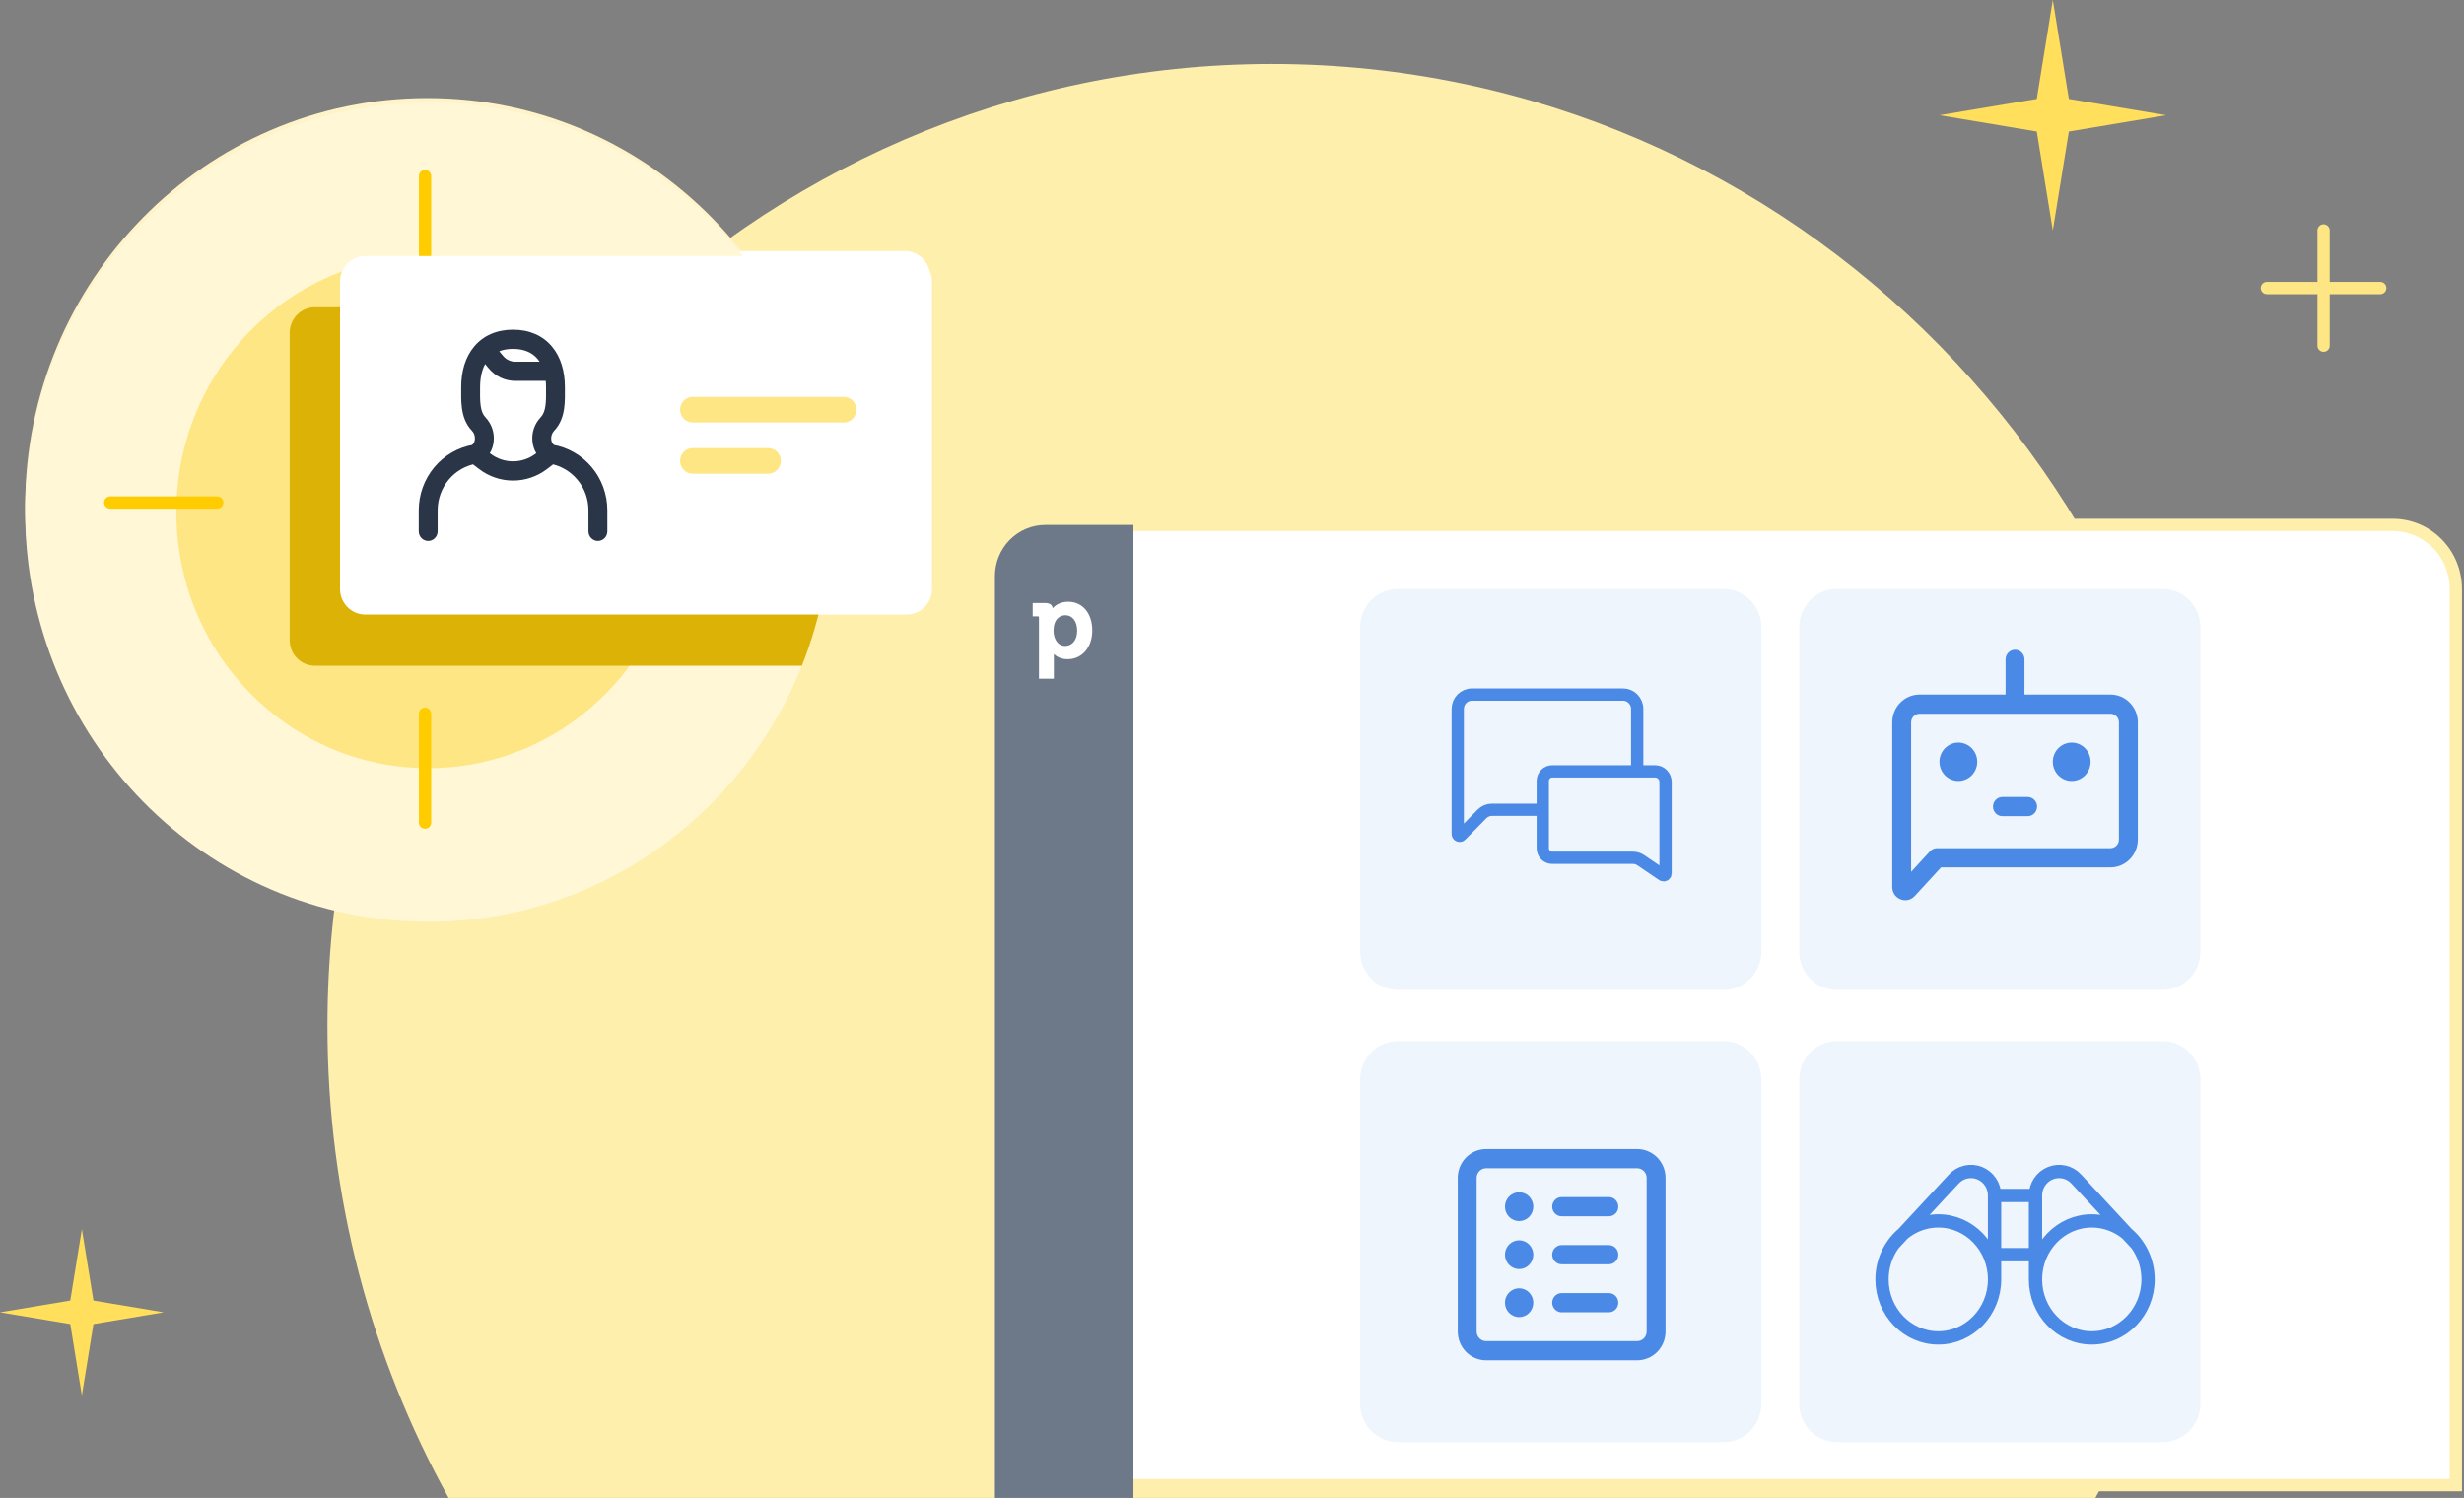 <svg width="301" height="183" viewBox="0 0 301 183" fill="none" xmlns="http://www.w3.org/2000/svg">
<rect x="0" y="0" width="301" height="183" fill="#808080" stroke="none"/>
<path d="M255.966 183H54.803C45.377 165.97 40 146.305 40 125.36C40 60.445 91.66 7.821 155.385 7.821C219.109 7.821 270.769 60.445 270.769 125.36C270.769 146.305 265.392 165.97 255.966 183Z" fill="#FFEFAD"/>
<path d="M121.538 76.641C121.538 73.323 122.835 70.14 125.143 67.793C127.451 65.447 130.582 64.128 133.846 64.128H292.308C294.348 64.128 296.304 64.952 297.747 66.419C299.19 67.886 300 69.875 300 71.949V181.436H121.538V76.641Z" fill="white" stroke="#FFEFAD" stroke-width="1.5"/>
<path d="M121.538 183V70.385C121.538 68.725 122.187 67.134 123.341 65.961C124.495 64.788 126.06 64.128 127.692 64.128H138.462V183H121.538Z" fill="#6D7888"/>
<path fill-rule="evenodd" clip-rule="evenodd" d="M128.701 77.063C128.701 75.66 129.449 75.161 130.149 75.161C131.009 75.161 131.586 75.92 131.586 77.049C131.586 78.336 130.852 78.912 130.126 78.912C129.146 78.912 128.701 77.953 128.701 77.063ZM130.495 73.513C129.474 73.513 128.881 73.982 128.597 74.307C128.563 74.027 128.383 73.666 127.68 73.666H126.154V75.3H126.78C126.886 75.3 126.92 75.335 126.92 75.443V82.913H128.738V80.11L128.735 79.9C129.018 80.166 129.561 80.535 130.409 80.535C132.188 80.535 133.431 79.092 133.431 77.024C133.431 74.924 132.251 73.513 130.495 73.513Z" fill="white"/>
<path d="M52.209 111.695C79.344 111.695 101.342 89.374 101.342 61.838C101.342 34.303 79.344 11.981 52.209 11.981C25.074 11.981 3.077 34.303 3.077 61.838C3.077 89.374 25.074 111.695 52.209 111.695Z" fill="#FFF4C9"/>
<path d="M82.917 61.837C82.917 79.046 69.169 92.997 52.209 92.997C35.251 92.997 21.502 79.046 21.502 61.837C21.502 44.627 35.251 30.676 52.209 30.676C69.169 30.676 82.917 44.627 82.917 61.837Z" fill="#FFD21F"/>
<path d="M97.769 80.534C100.136 74.595 101.349 68.246 101.342 61.838C101.342 52.757 98.949 44.242 94.769 36.91H38.391C37.988 36.909 37.589 36.989 37.217 37.146C36.844 37.302 36.506 37.532 36.221 37.821C35.936 38.11 35.709 38.454 35.555 38.832C35.4 39.21 35.321 39.616 35.32 40.025V77.418C35.32 79.139 36.696 80.534 38.391 80.534H97.769Z" fill="#DDB207"/>
<path d="M51.826 20.94V34.183M51.826 86.377V99.62M13.442 60.67H26.492" stroke="white" stroke-width="1.5" stroke-linecap="round" stroke-linejoin="round"/>
<path d="M41.461 33.804C41.461 32.974 41.786 32.179 42.363 31.592C42.94 31.005 43.722 30.676 44.538 30.676H110.548C111.364 30.676 112.146 31.005 112.723 31.592C113.3 32.179 113.625 32.974 113.625 33.804V71.173C113.625 72.003 113.3 72.799 112.723 73.385C112.146 73.972 111.364 74.302 110.548 74.302H44.538C43.722 74.302 42.94 73.972 42.363 73.385C41.786 72.799 41.461 72.003 41.461 71.173V33.804Z" fill="white"/>
<path d="M84.452 47.816C84.245 47.806 84.038 47.839 83.844 47.913C83.65 47.987 83.473 48.101 83.324 48.246C83.174 48.392 83.055 48.567 82.973 48.761C82.892 48.954 82.85 49.163 82.85 49.373C82.85 49.584 82.892 49.792 82.973 49.986C83.055 50.18 83.174 50.355 83.324 50.501C83.473 50.646 83.65 50.759 83.844 50.833C84.038 50.907 84.245 50.941 84.452 50.931H102.877C103.084 50.941 103.291 50.907 103.485 50.833C103.679 50.759 103.856 50.646 104.006 50.501C104.155 50.355 104.275 50.18 104.356 49.986C104.437 49.792 104.479 49.584 104.479 49.373C104.479 49.163 104.437 48.954 104.356 48.761C104.275 48.567 104.155 48.392 104.006 48.246C103.856 48.101 103.679 47.987 103.485 47.913C103.291 47.839 103.084 47.806 102.877 47.816H84.452ZM84.452 54.048C84.245 54.039 84.038 54.072 83.844 54.146C83.65 54.22 83.473 54.334 83.324 54.479C83.174 54.625 83.055 54.8 82.973 54.993C82.892 55.187 82.85 55.396 82.85 55.606C82.85 55.817 82.892 56.025 82.973 56.219C83.055 56.413 83.174 56.588 83.324 56.733C83.473 56.879 83.65 56.992 83.844 57.066C84.038 57.14 84.245 57.174 84.452 57.164H93.665C93.872 57.174 94.078 57.14 94.272 57.066C94.466 56.992 94.644 56.879 94.793 56.733C94.943 56.588 95.062 56.413 95.144 56.219C95.225 56.025 95.267 55.817 95.267 55.606C95.267 55.396 95.225 55.187 95.144 54.993C95.062 54.8 94.943 54.625 94.793 54.479C94.644 54.334 94.466 54.22 94.272 54.146C94.078 54.072 93.872 54.039 93.665 54.048H84.452Z" fill="#FFCC00"/>
<path d="M67.445 46.306C67.445 46.306 65.306 46.787 63.014 45.966C60.722 45.145 58.732 43.187 58.732 43.187C59.738 42.179 61.093 41.614 62.505 41.613H62.609C63.418 41.613 64.219 41.775 64.966 42.09C65.714 42.404 66.393 42.865 66.965 43.447C67.536 44.028 67.99 44.718 68.299 45.478C68.609 46.238 68.768 47.052 68.768 47.874V48.165C68.768 49.573 67.831 50.932 66.802 51.997C65.771 53.067 65.902 55.022 67.229 55.67C68.837 55.932 70.301 56.767 71.357 58.027C72.414 59.287 72.994 60.889 72.994 62.544V65.119M52.225 65.075V62.55C52.225 59.125 54.671 56.209 57.999 55.668C59.288 55.041 59.383 53.097 58.377 52.065C57.366 51.028 56.46 49.676 56.46 48.165M57.229 56.518C57.229 56.518 59.163 58.703 62.708 58.703C66.252 58.703 68.188 56.516 68.188 56.516" stroke="#3B4656" stroke-width="1.5" stroke-linecap="round" stroke-linejoin="round"/>
<path d="M210.557 71.948H170.769C168.22 71.948 166.154 74.049 166.154 76.641V116.244C166.154 118.835 168.22 120.936 170.769 120.936H210.557C213.106 120.936 215.172 118.835 215.172 116.244V76.641C215.172 74.049 213.106 71.948 210.557 71.948Z" fill="#EFF5FD"/>
<path d="M264.191 71.948H224.403C221.854 71.948 219.788 74.049 219.788 76.641V116.244C219.788 118.835 221.854 120.936 224.403 120.936H264.191C266.74 120.936 268.806 118.835 268.806 116.244V76.641C268.806 74.049 266.74 71.948 264.191 71.948Z" fill="#EFF5FD"/>
<path d="M210.557 127.192H170.769C168.22 127.192 166.154 129.293 166.154 131.884V171.487C166.154 174.079 168.22 176.179 170.769 176.179H210.557C213.106 176.179 215.172 174.079 215.172 171.487V131.884C215.172 129.293 213.106 127.192 210.557 127.192Z" fill="#EFF5FD"/>
<path d="M264.191 127.192H224.403C221.854 127.192 219.788 129.293 219.788 131.884V171.487C219.788 174.079 221.854 176.179 224.403 176.179H264.191C266.74 176.179 268.806 174.079 268.806 171.487V131.884C268.806 129.293 266.74 127.192 264.191 127.192Z" fill="#EFF5FD"/>
<path d="M244.615 97.365C244.309 97.365 244.016 97.489 243.799 97.709C243.583 97.929 243.462 98.227 243.462 98.538C243.462 98.849 243.583 99.148 243.799 99.368C244.016 99.588 244.309 99.711 244.615 99.711V97.365ZM247.692 99.711C247.998 99.711 248.292 99.588 248.508 99.368C248.725 99.148 248.846 98.849 248.846 98.538C248.846 98.227 248.725 97.929 248.508 97.709C248.292 97.489 247.998 97.365 247.692 97.365V99.711ZM236.617 104.795V103.621C236.459 103.621 236.302 103.655 236.157 103.719C236.012 103.783 235.882 103.876 235.774 103.994L236.617 104.795ZM247.308 80.551C247.308 80.24 247.186 79.942 246.97 79.722C246.753 79.501 246.46 79.378 246.154 79.378C245.848 79.378 245.554 79.501 245.338 79.722C245.122 79.942 245 80.24 245 80.551H247.308ZM245 86.025C245 86.337 245.122 86.635 245.338 86.855C245.554 87.075 245.848 87.198 246.154 87.198C246.46 87.198 246.753 87.075 246.97 86.855C247.186 86.635 247.308 86.337 247.308 86.025H245ZM244.615 99.711H247.692V97.365H244.615V99.711ZM234.494 87.198H257.814V84.852H234.494V87.198ZM235.774 103.994L232.222 107.862L233.908 109.463L237.46 105.595L235.774 103.994ZM257.814 103.621H236.617V105.968H257.814V103.621ZM258.846 88.248V102.572H261.154V88.246H258.846V88.248ZM233.462 108.359V88.248H231.154V108.361L233.462 108.359ZM257.814 105.968C258.7 105.968 259.549 105.61 260.176 104.973C260.802 104.336 261.154 103.473 261.154 102.572H258.846C258.846 103.151 258.383 103.621 257.814 103.621V105.968ZM232.222 107.862C232.32 107.755 232.447 107.681 232.587 107.649C232.728 107.617 232.874 107.629 233.008 107.682C233.141 107.736 233.256 107.829 233.337 107.95C233.418 108.07 233.461 108.213 233.462 108.359L231.154 108.361C231.154 109.829 232.923 110.536 233.908 109.463L232.222 107.862ZM257.814 87.198C258.383 87.198 258.846 87.668 258.846 88.248H261.154C261.154 86.373 259.658 84.852 257.814 84.852V87.198ZM234.494 84.852C233.608 84.852 232.758 85.21 232.132 85.847C231.506 86.484 231.154 87.347 231.154 88.248H233.462C233.462 87.669 233.925 87.198 234.494 87.198V84.852ZM245 80.551V86.025H247.308V80.551H245ZM241.538 93.064C241.538 93.686 241.295 94.283 240.863 94.723C240.43 95.163 239.843 95.41 239.231 95.41C238.619 95.41 238.032 95.163 237.599 94.723C237.166 94.283 236.923 93.686 236.923 93.064C236.923 92.442 237.166 91.845 237.599 91.405C238.032 90.965 238.619 90.718 239.231 90.718C239.843 90.718 240.43 90.965 240.863 91.405C241.295 91.845 241.538 92.442 241.538 93.064ZM255.385 93.064C255.385 93.686 255.141 94.283 254.709 94.723C254.276 95.163 253.689 95.41 253.077 95.41C252.465 95.41 251.878 95.163 251.445 94.723C251.012 94.283 250.769 93.686 250.769 93.064C250.769 92.442 251.012 91.845 251.445 91.405C251.878 90.965 252.465 90.718 253.077 90.718C253.689 90.718 254.276 90.965 254.709 91.405C255.141 91.845 255.385 92.442 255.385 93.064ZM190.769 146.243C190.463 146.243 190.17 146.367 189.953 146.587C189.737 146.807 189.615 147.105 189.615 147.416C189.615 147.727 189.737 148.026 189.953 148.246C190.17 148.466 190.463 148.589 190.769 148.589V146.243ZM196.538 148.589C196.844 148.589 197.138 148.466 197.354 148.246C197.571 148.026 197.692 147.727 197.692 147.416C197.692 147.105 197.571 146.807 197.354 146.587C197.138 146.367 196.844 146.243 196.538 146.243V148.589ZM190.769 152.109C190.463 152.109 190.17 152.232 189.953 152.452C189.737 152.672 189.615 152.97 189.615 153.282C189.615 153.593 189.737 153.891 189.953 154.111C190.17 154.331 190.463 154.455 190.769 154.455V152.109ZM196.538 154.455C196.844 154.455 197.138 154.331 197.354 154.111C197.571 153.891 197.692 153.593 197.692 153.282C197.692 152.97 197.571 152.672 197.354 152.452C197.138 152.232 196.844 152.109 196.538 152.109V154.455ZM190.769 157.974C190.463 157.974 190.17 158.097 189.953 158.317C189.737 158.537 189.615 158.836 189.615 159.147C189.615 159.458 189.737 159.756 189.953 159.976C190.17 160.196 190.463 160.32 190.769 160.32V157.974ZM196.538 160.32C196.844 160.32 197.138 160.196 197.354 159.976C197.571 159.756 197.692 159.458 197.692 159.147C197.692 158.836 197.571 158.537 197.354 158.317C197.138 158.097 196.844 157.974 196.538 157.974V160.32ZM181.538 142.724H200V140.378H181.538V142.724ZM200 163.839H181.538V166.185H200V163.839ZM201.154 143.897V162.666H203.462V143.897H201.154ZM180.385 162.666V143.897H178.077V162.666H180.385ZM200 166.185C200.918 166.185 201.798 165.815 202.448 165.155C203.097 164.495 203.462 163.6 203.462 162.666H201.154C201.154 162.977 201.032 163.276 200.816 163.496C200.599 163.716 200.306 163.839 200 163.839V166.185ZM181.538 163.839C181.232 163.839 180.939 163.716 180.723 163.496C180.506 163.276 180.385 162.977 180.385 162.666H178.077C178.077 163.6 178.442 164.495 179.091 165.155C179.74 165.815 180.62 166.185 181.538 166.185V163.839ZM200 142.724C200.306 142.724 200.599 142.848 200.816 143.068C201.032 143.288 201.154 143.586 201.154 143.897H203.462C203.462 142.964 203.097 142.069 202.448 141.409C201.798 140.749 200.918 140.378 200 140.378V142.724ZM181.538 140.378C180.62 140.378 179.74 140.749 179.091 141.409C178.442 142.069 178.077 142.964 178.077 143.897H180.385C180.385 143.586 180.506 143.288 180.723 143.068C180.939 142.848 181.232 142.724 181.538 142.724V140.378ZM190.769 148.589H196.538V146.243H190.769V148.589ZM190.769 154.455H196.538V152.109H190.769V154.455ZM190.769 160.32H196.538V157.974H190.769V160.32ZM183.846 147.416C183.846 146.95 184.028 146.502 184.353 146.172C184.678 145.842 185.118 145.657 185.577 145.657C186.036 145.657 186.476 145.842 186.801 146.172C187.125 146.502 187.308 146.95 187.308 147.416C187.308 147.883 187.125 148.33 186.801 148.66C186.476 148.99 186.036 149.176 185.577 149.176C185.118 149.176 184.678 148.99 184.353 148.66C184.028 148.33 183.846 147.883 183.846 147.416ZM183.846 153.282C183.846 152.815 184.028 152.367 184.353 152.037C184.678 151.707 185.118 151.522 185.577 151.522C186.036 151.522 186.476 151.707 186.801 152.037C187.125 152.367 187.308 152.815 187.308 153.282C187.308 153.748 187.125 154.196 186.801 154.526C186.476 154.856 186.036 155.041 185.577 155.041C185.118 155.041 184.678 154.856 184.353 154.526C184.028 154.196 183.846 153.748 183.846 153.282ZM183.846 159.147C183.846 158.68 184.028 158.233 184.353 157.903C184.678 157.573 185.118 157.387 185.577 157.387C186.036 157.387 186.476 157.573 186.801 157.903C187.125 158.233 187.308 158.68 187.308 159.147C187.308 159.614 187.125 160.061 186.801 160.391C186.476 160.721 186.036 160.907 185.577 160.907C185.118 160.907 184.678 160.721 184.353 160.391C184.028 160.061 183.846 159.614 183.846 159.147Z" fill="#4A8AE6"/>
<path d="M200 94.237V86.612C200 85.641 199.225 84.853 198.269 84.853H179.808C178.852 84.853 178.077 85.641 178.077 86.612V101.882C178.077 102.09 178.326 102.195 178.471 102.048L181.031 99.444C181.355 99.116 181.797 98.929 182.255 98.929H188.462M189.615 104.795H199.475C199.817 104.795 200.152 104.898 200.435 105.09L203.103 106.899C203.138 106.922 203.178 106.935 203.22 106.937C203.262 106.939 203.303 106.93 203.34 106.91C203.377 106.89 203.407 106.86 203.429 106.824C203.45 106.787 203.462 106.745 203.462 106.703V95.528C203.462 95.185 203.328 94.857 203.09 94.615C202.852 94.373 202.529 94.237 202.192 94.237H189.615C189.309 94.237 189.016 94.361 188.799 94.581C188.583 94.801 188.462 95.099 188.462 95.41V103.622C188.462 104.269 188.978 104.795 189.615 104.795Z" stroke="#4A8AE6" stroke-width="1.5" stroke-linecap="round" stroke-linejoin="round"/>
<path d="M248.654 153.282H243.654M248.654 146.045H243.654M248.654 146.045V156.301M248.654 146.045C248.654 145.458 248.827 144.885 249.151 144.399C249.475 143.914 249.935 143.538 250.472 143.322C251.008 143.105 251.596 143.057 252.16 143.184C252.723 143.312 253.236 143.608 253.632 144.035L261.029 152.01M243.654 146.045V156.301M243.654 146.045C243.654 145.458 243.481 144.885 243.156 144.399C242.832 143.914 242.372 143.538 241.836 143.322C241.299 143.105 240.711 143.057 240.148 143.184C239.584 143.312 239.071 143.608 238.675 144.035L231.278 152.01M248.654 156.301C248.654 160.248 251.732 163.449 255.529 163.449C259.326 163.449 262.403 160.248 262.403 156.301C262.407 154.758 261.926 153.255 261.029 152.01M248.654 156.301C248.654 152.353 251.732 149.153 255.529 149.153C256.602 149.155 257.66 149.415 258.616 149.912C259.572 150.408 260.399 151.127 261.029 152.01M243.654 156.301C243.654 160.248 240.575 163.449 236.778 163.449C232.981 163.449 229.905 160.248 229.905 156.301C229.9 154.758 230.382 153.255 231.278 152.01M243.654 156.301C243.654 152.353 240.575 149.153 236.778 149.153C235.705 149.155 234.647 149.415 233.692 149.912C232.736 150.408 231.909 151.127 231.278 152.01" stroke="#4A8AE6" stroke-width="1.625" stroke-linecap="round" stroke-linejoin="round"/>
<path d="M52.308 112.615C79.497 112.615 101.538 90.206 101.538 62.564C101.538 34.921 79.497 12.513 52.308 12.513C25.118 12.513 3.077 34.921 3.077 62.564C3.077 90.206 25.118 112.615 52.308 112.615Z" fill="#FFF7D6"/>
<path d="M83.077 62.564C83.077 79.841 69.302 93.846 52.308 93.846C35.314 93.846 21.538 79.841 21.538 62.564C21.538 45.287 35.314 31.282 52.308 31.282C69.302 31.282 83.077 45.287 83.077 62.564Z" fill="#FFE685"/>
<path d="M97.96 81.333C100.331 75.369 101.547 68.996 101.538 62.564C101.552 53.777 99.28 45.144 94.952 37.538H38.462C37.645 37.538 36.863 37.868 36.286 38.454C35.709 39.041 35.385 39.837 35.385 40.666V78.205C35.385 79.034 35.709 79.83 36.286 80.417C36.863 81.003 37.645 81.333 38.462 81.333H97.96Z" fill="#DDB207"/>
<path d="M51.923 21.507V34.802M51.923 87.199V100.494M13.461 61.391H26.538" stroke="#FFCC00" stroke-width="1.5" stroke-linecap="round" stroke-linejoin="round"/>
<path d="M41.538 34.41C41.538 33.58 41.863 32.785 42.44 32.198C43.017 31.611 43.799 31.282 44.615 31.282H110.769C111.585 31.282 112.368 31.611 112.945 32.198C113.522 32.785 113.846 33.58 113.846 34.41V71.948C113.846 72.778 113.522 73.574 112.945 74.16C112.368 74.747 111.585 75.076 110.769 75.076H44.615C43.799 75.076 43.017 74.747 42.44 74.16C41.863 73.574 41.538 72.778 41.538 71.948V34.41Z" fill="white"/>
<path d="M84.615 48.487C84.207 48.487 83.816 48.652 83.528 48.945C83.239 49.239 83.077 49.637 83.077 50.051C83.077 50.466 83.239 50.864 83.528 51.157C83.816 51.451 84.207 51.615 84.615 51.615H103.077C103.485 51.615 103.876 51.451 104.165 51.157C104.453 50.864 104.615 50.466 104.615 50.051C104.615 49.637 104.453 49.239 104.165 48.945C103.876 48.652 103.485 48.487 103.077 48.487H84.615ZM84.615 54.744C84.207 54.744 83.816 54.908 83.528 55.202C83.239 55.495 83.077 55.893 83.077 56.308C83.077 56.723 83.239 57.12 83.528 57.414C83.816 57.707 84.207 57.872 84.615 57.872H93.846C94.254 57.872 94.645 57.707 94.934 57.414C95.222 57.12 95.385 56.723 95.385 56.308C95.385 55.893 95.222 55.495 94.934 55.202C94.645 54.908 94.254 54.744 93.846 54.744H84.615Z" fill="#FFE685"/>
<path d="M71.885 64.91C71.885 65.222 72.006 65.52 72.222 65.74C72.439 65.96 72.732 66.084 73.038 66.084C73.344 66.084 73.638 65.96 73.854 65.74C74.071 65.52 74.192 65.222 74.192 64.91H71.885ZM51.154 64.91C51.154 65.222 51.275 65.52 51.492 65.74C51.708 65.96 52.002 66.084 52.308 66.084C52.614 66.084 52.907 65.96 53.123 65.74C53.34 65.52 53.462 65.222 53.462 64.91H51.154ZM71.883 62.339L71.885 64.91H74.192L74.191 62.339H71.883ZM67.102 56.636C68.436 56.854 69.65 57.547 70.526 58.592C71.403 59.637 71.883 60.966 71.883 62.339H74.191C74.191 60.408 73.515 58.539 72.282 57.07C71.049 55.6 69.342 54.625 67.466 54.32L67.102 56.636ZM62.672 42.622C64.083 42.622 65.04 43.108 65.662 43.845C66.305 44.608 66.701 45.772 66.701 47.303H69.009C69.009 45.384 68.512 43.62 67.412 42.319C66.292 40.989 64.658 40.276 62.674 40.276L62.672 42.622ZM66.034 50.993C65.669 51.378 65.391 51.84 65.219 52.346C65.048 52.851 64.987 53.389 65.04 53.921C65.141 54.949 65.692 56.005 66.785 56.536L67.781 54.42C67.551 54.307 67.374 54.063 67.335 53.687C67.316 53.496 67.337 53.304 67.396 53.123C67.456 52.941 67.553 52.775 67.681 52.635L66.034 50.993ZM51.154 62.339V64.91H53.462V62.339H51.154ZM57.88 54.32C56.004 54.625 54.297 55.6 53.064 57.07C51.831 58.539 51.154 60.408 51.154 62.339H53.462C53.462 60.965 53.944 59.637 54.82 58.592C55.697 57.546 56.912 56.853 58.246 56.636L57.88 54.32ZM62.674 40.276C60.689 40.276 59.054 40.991 57.934 42.319C56.834 43.62 56.337 45.384 56.337 47.303H58.645C58.645 45.771 59.041 44.608 59.685 43.847C60.306 43.108 61.263 42.622 62.672 42.622L62.674 40.276ZM57.665 52.635C57.918 52.898 58.048 53.3 58.009 53.687C57.972 54.062 57.795 54.307 57.563 54.42L58.562 56.536C59.654 56.005 60.205 54.949 60.306 53.921C60.36 53.389 60.298 52.851 60.127 52.346C59.955 51.84 59.677 51.378 59.312 50.993L57.665 52.635ZM66.588 54.541L65.445 55.418L66.834 57.292L67.978 56.416L66.588 54.541ZM59.901 55.418L58.757 54.542L57.368 56.414L58.511 57.29L59.901 55.418ZM56.337 47.303C56.337 48.063 56.306 49.025 56.434 49.915C56.566 50.835 56.88 51.824 57.665 52.635L59.311 50.993C58.994 50.663 58.809 50.216 58.718 49.576C58.621 48.903 58.645 48.184 58.645 47.303H56.337ZM66.701 47.303C66.701 48.182 66.725 48.905 66.628 49.576C66.535 50.216 66.352 50.663 66.034 50.993L67.681 52.635C68.466 51.822 68.78 50.835 68.912 49.914C69.038 49.025 69.009 48.063 69.009 47.303H66.701ZM65.445 55.418C64.646 56.03 63.673 56.361 62.672 56.361C61.672 56.361 60.7 56.03 59.901 55.418L58.511 57.292C59.71 58.211 61.171 58.708 62.672 58.708C64.174 58.708 65.635 58.211 66.834 57.292L65.445 55.418ZM62.938 46.532H67.28V44.186H62.938V46.532ZM58.342 43.382L59.723 45.025L61.477 43.501L60.095 41.859L58.342 43.382ZM62.938 44.186C62.661 44.186 62.386 44.125 62.134 44.007C61.882 43.888 61.657 43.716 61.477 43.501L59.723 45.026C60.12 45.498 60.613 45.877 61.168 46.138C61.723 46.398 62.327 46.532 62.938 46.532V44.186Z" fill="#2A3647"/>
<path d="M250.769 0L252.728 12.086L264.615 14.077L252.728 16.068L250.769 28.154L248.811 16.068L236.923 14.077L248.811 12.086L250.769 0ZM10 150.154L11.415 158.883L20 160.32L11.415 161.758L10 170.487L8.585 161.758L0 160.32L8.585 158.883L10 150.154Z" fill="#FFDF5C"/>
<path d="M283.846 42.231V28.154M276.923 35.192H290.769" stroke="#FFE685" stroke-width="1.5" stroke-linecap="round" stroke-linejoin="round"/>
</svg>
